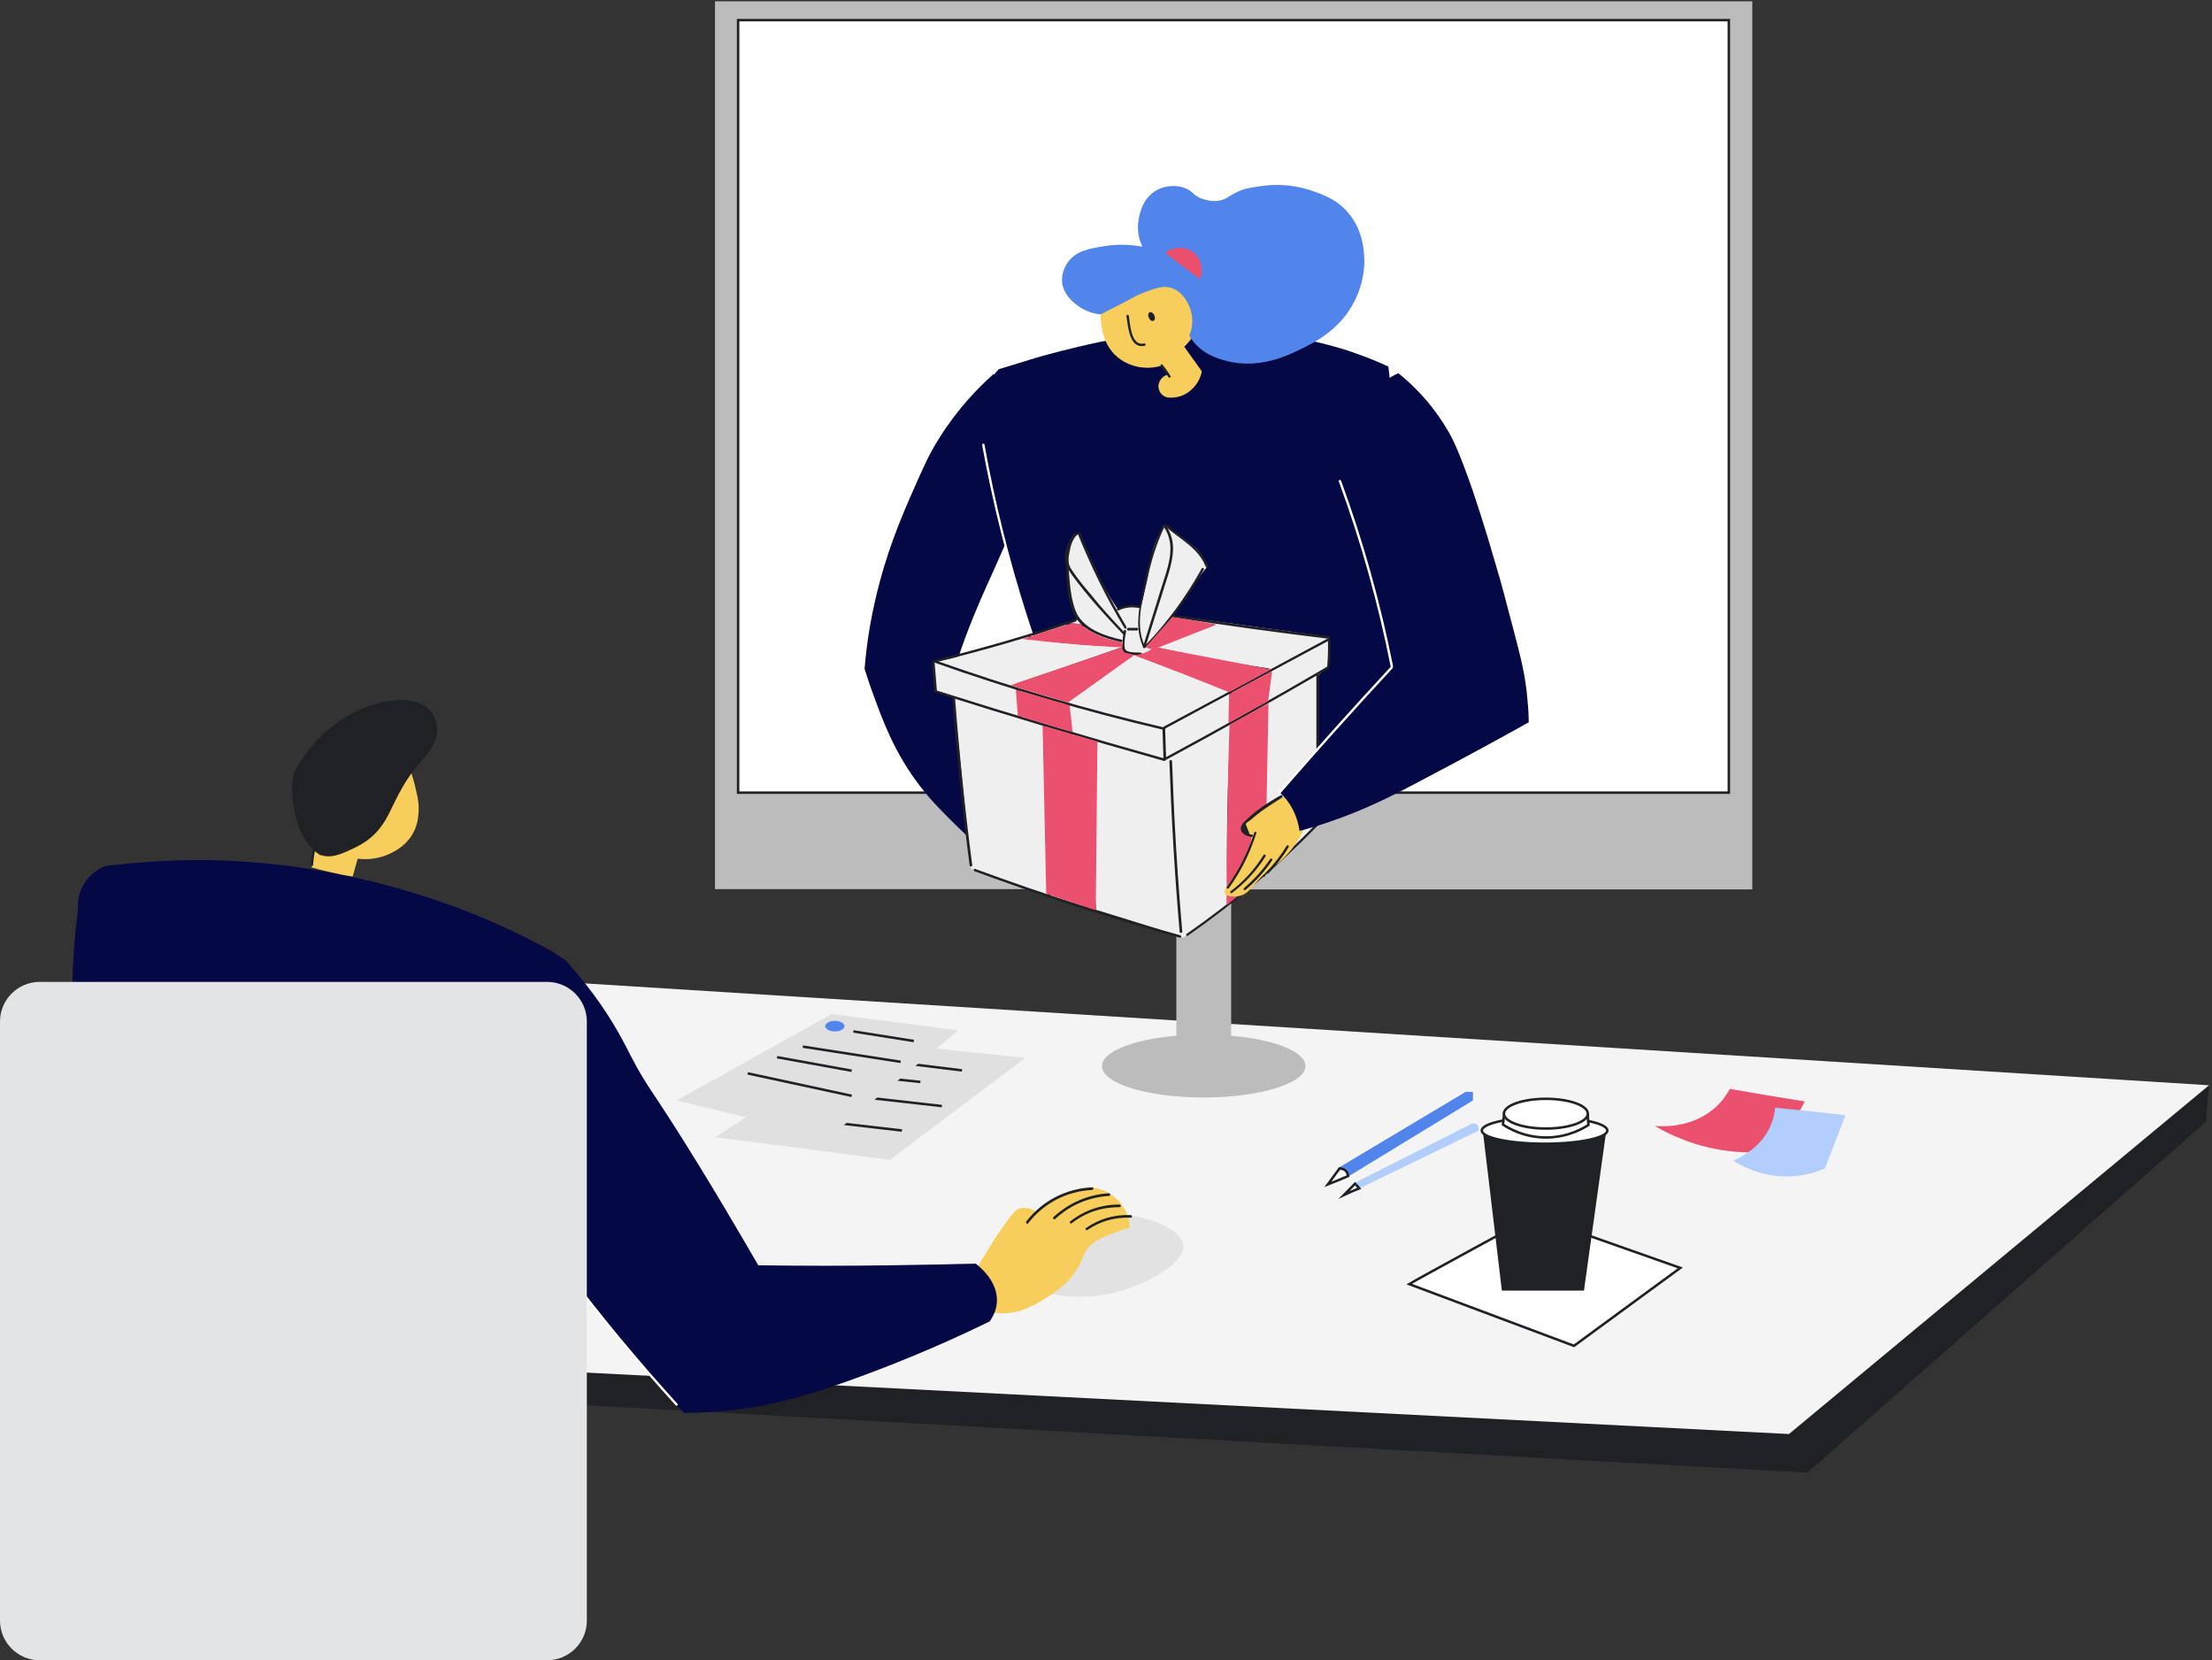<?xml version="1.0" encoding="utf-8"?>
<!-- Generator: Adobe Illustrator 23.0.3, SVG Export Plug-In . SVG Version: 6.00 Build 0)  -->
<svg version="1.1" xmlns="http://www.w3.org/2000/svg" xmlns:xlink="http://www.w3.org/1999/xlink" x="0px" y="0px"
	 viewBox="0 0 669.8 502.7" style="enable-background:new 0 0 669.8 502.7;" xml:space="preserve">
<rect x="0" y="0" width="669.8" height="502.7" fill="#333333" stroke="none"/>
<style type="text/css">
	.st0{fill:#202124;}
	.st1{fill:#F4F4F4;}
	.st2{fill:#FFFFFF;stroke:#202124;stroke-width:0.75;stroke-miterlimit:10;}
	.st3{fill:#202124;stroke:#202124;stroke-width:0.75;stroke-miterlimit:10;}
	.st4{fill:#5185EC;}
	.st5{fill:#B1CEFC;}
	.st6{fill:#EB506E;}
	.st7{fill:#E0E0E0;}
	.st8{fill:none;stroke:#202124;stroke-width:0.75;stroke-miterlimit:10;}
	.st9{fill:#E2E2E2;}
	.st10{fill:#040844;}
	.st11{fill:none;}
	.st12{fill:#F7CD5B;}
	.st13{fill:#FFFFFF;}
	.st14{fill:#E3E4E5;}
	.st15{fill:#BCBCBC;}
	.st16{fill:#EFEFEF;}
</style>
<g id="background">
	<g id="table">
		<path class="st0" d="M167.4,308.6c167.2,6.7,334.3,13.3,501.5,20c-0.3,3.7-0.7,7.4-1,11.1c-40.2,35.4-80.4,70.8-120.6,106.2
			c-170.2-9.4-340.5-18.8-510.7-28.2c-0.6-3.2-1.3-6.3-1.9-9.5C78.9,375.1,123.1,341.8,167.4,308.6z"/>
		<polygon class="st1" points="161.8,296.8 668.9,328.6 541.7,434.2 34.6,408.3 		"/>
	</g>
	<g id="coffee">
		<path class="st2" d="M426.7,388.8c1.9-1.2,37.6-20.6,37.6-20.6l44.5,15.7l-32.2,23.6L426.7,388.8z"/>
		<polygon class="st3" points="479.3,390.4 455.1,390.4 449.3,341.7 486.1,341.7 		"/>
		<ellipse class="st2" cx="467.7" cy="342.3" rx="19" ry="4"/>
		<path class="st2" d="M481,340.6c-1.5,1-5.9,3.6-12.2,3.8c-7.3,0.2-12.3-3-13.7-3.9c0.1-1.2,0.3-2.4,0.4-3.6
			c2.5-0.9,6.9-2.1,12.6-2c5.8,0.1,10.3,1.6,12.7,2.7C480.8,338.6,480.9,339.6,481,340.6z"/>
		<ellipse class="st2" cx="468.1" cy="337.2" rx="12.7" ry="4.5"/>
	</g>
	<g id="pen_and_pencil">
		<polygon class="st4" points="405.3,353.6 443.8,330.6 446,330.6 446,333.2 408.3,356.2 		"/>
		<path class="st2" d="M405.6,353.8c-1.2,1.6-2.3,3.2-3.5,4.8c2-0.8,4.1-1.6,6.1-2.5c0-0.2-0.1-0.9-0.6-1.5
			C406.9,353.8,405.7,353.8,405.6,353.8z"/>
		<path class="st5" d="M410.1,358.2c11.9-6,23.7-12,35.6-18c0.6-0.2,1.2,0,1.6,0.4c0.4,0.5,0.6,1.2,0.3,1.8
			c-12,5.8-23.9,11.6-35.9,17.4C411.2,359.3,410.6,358.7,410.1,358.2z"/>
		<path class="st2" d="M410.3,358.4c-1.1,1.1-2.2,2.3-3.3,3.4c1.5-0.7,3.1-1.4,4.6-2C411.3,359.4,410.8,358.9,410.3,358.4z"/>
	</g>
	<g id="stickers">
		<path class="st6" d="M523.8,329.7c-1,1.8-2.4,3.9-4.6,5.8c-7,6.1-15.8,5.6-18.1,5.4c2.3,1.4,4.8,2.7,7.7,3.8
			c11.6,4.8,22.5,4.6,29.6,3.8c2.7-5,5.4-10,8.1-15C538.9,332.3,531.3,331,523.8,329.7z"/>
		<path class="st5" d="M537.5,335.4c-0.1,1.4-0.4,2.9-1,4.5c-2.6,7.3-9.5,10.6-11.7,11.5c2.2,1.4,7,4.1,13.6,4.7
			c6.7,0.6,11.8-1.3,14.2-2.3c2.1-5.4,4.1-10.8,6.2-16.1C551.8,336.8,544.6,336.1,537.5,335.4z"/>
	</g>
	<g id="papers">
		<path class="st7" d="M216.5,344.4c-0.2-0.2,52.9,6.8,52.9,6.8l41.1-30.9l-49.1-5.1L216.5,344.4z"/>
		<line class="st8" x1="266.1" y1="321" x2="291.3" y2="324.1"/>
		<line class="st8" x1="245.3" y1="330.4" x2="285.2" y2="334.9"/>
		<line class="st8" x1="256.4" y1="325.2" x2="278.7" y2="327.6"/>
		<line class="st8" x1="238.4" y1="338.3" x2="273.1" y2="342.3"/>
		<polygon class="st7" points="204.9,333.2 251,344.4 290.2,312 251.9,307 		"/>
		<ellipse class="st4" cx="252.8" cy="310.7" rx="2.9" ry="1.6"/>
		<line class="st8" x1="258.4" y1="312.3" x2="276.7" y2="315.2"/>
		<line class="st8" x1="243.1" y1="316.9" x2="272.7" y2="321.5"/>
		<line class="st8" x1="235.3" y1="320.1" x2="257.9" y2="324.2"/>
		<line class="st8" x1="226.4" y1="325" x2="257.9" y2="331.8"/>
	</g>
	<g id="mouse">
		<path class="st9" d="M309.2,386c-1.4-4.9,5.6-11.5,11.2-14.6c14.9-8.2,36.9-1.5,37.9,5.5c0.8,5.5-11.3,12.1-20.4,14.4
			C326.3,394.2,311,392.2,309.2,386z"/>
	</g>
</g>
<g id="guy">
	<g id="torso_1_">
		<path class="st10" d="M31.9,262.2c-1,0.4-4.3,1.9-6.5,5.5c-2,3.4-1.9,6.6-1.8,7.8c-0.8,6.1-1.5,13.9-1.7,22.9
			c-0.1,3.2-0.3,15,1.5,30.6c0.4,3.4,2,16.8,6.5,34.4c1.3,5,4.1,15.5,9.6,30.6c5.5,14.9,14.3,36.1,28.3,61.5c6.6,3.2,14.3,6,23,8
			c38.6,8.9,71.9-5.4,86.2-12.8c-0.2-4-0.4-9.5-0.6-16.1c-0.4-9.6-1.1-26.4-2.1-45.9c-0.7-13-1.8-35.4-3.8-64.4
			c-1-14.7-2-27-2.7-35.9c-3.3-1.8-8-4.3-13.7-7c-8.4-3.9-25.6-11.3-48.9-16.2c-19-4-34.3-4.6-41.8-4.8
			C51,260.3,40.3,261.2,31.9,262.2z"/>
		<g>
			<path class="st11" d="M31.9,262.2c46.5-5.9,94.9,3.5,135.9,26.3"/>
		</g>
		<g>
			<path class="st11" d="M24.4,270.1c-4.9,29.5-2.6,59.9,4.3,89s18.6,56.9,32.5,83.4"/>
		</g>
		<g>
			<path class="st11" d="M168.6,297.6c3.7,49.5,6.4,99,8.3,148.6"/>
		</g>
	</g>
	<g id="hand_right_1_">
		<path class="st12" d="M295.9,383.8c1.9-3.2,3.4-5.6,4.3-7.1c0,0,1.9-3.2,5.2-7.6c1.4-1.8,2.1-2.8,3.4-3.2c2.1-0.6,4.1,0.4,5,1
			c1.5-1.3,3.9-3.1,7.1-4.6c3.8-1.8,7.1-3.3,11.1-2.5c5.5,1.1,8.3,5.7,8.4,6.1c1.4,2.3,1.6,4.6,1.7,5.8c-1.1,0.3-2.6,0.8-4.5,1.5
			c-3.2,1.2-5.4,2.1-7.1,3.6c-2.4,2.1-2.3,3.8-4.1,7c-2.7,4.7-6.5,7.2-9.4,9c-2.9,1.9-8.1,5.3-14.7,4.8c-2.3-0.1-5.1-0.3-6.9-2.4
			C293.3,392.7,293.5,388.1,295.9,383.8z"/>
		<path class="st10" d="M167.8,288.5c-2.2,0.7-5.3,2-8.6,4.2c-9.2,6.1-12.8,14.9-14.6,19.3c-5.2,12.6-3.8,24.3-2.8,29.7
			c1.5,2.4,3.5,5.7,6.1,9.6c5,7.8,14.1,21.4,26.5,37.6c8.9,11.6,19.8,24.8,32.7,38.9c3.9,0,9.5-0.2,16.1-1c10-1.3,19-3.5,32.9-8.4
			c11.2-4,26.2-9.8,43.6-18.3c0.8-1.2,1.8-2.9,2.1-5.2c0.9-7.1-6.1-12.1-6.4-12.3c-8.3,0.2-16.7,0.4-25.1,0.5
			c-13.8,0.2-27.4,0.2-40.7,0c-7.3-12.6-13.4-22.8-17.7-29.8c-15.1-24.6-15.4-23-20.9-33.6c-1.9-3.7-5.2-10.4-11.2-18.5
			c-3.4-4.6-6.5-8.2-8.7-10.6C170,290,168.9,289.3,167.8,288.5z"/>
		<g>
			<path class="st11" d="M169.9,289.4c6,6.2,10.6,13.6,15.2,20.9c15,24.2,30,48.3,45.1,72.5"/>
		</g>
		<g>
			<path class="st11" d="M230.9,382.8c20.9,0,41.9-0.1,62.8-0.1"/>
		</g>
		<g>
			<path class="st11" d="M295.9,383.8c3.9,3.2,6.2,8.3,5.8,13.3"/>
		</g>
		<g>
			<g>
				<path class="st13" d="M141.4,341.9c18.5,29.7,39.6,57.7,63.2,83.6c0.3,0.4,0.9-0.2,0.5-0.5c-23.5-25.8-44.6-53.8-63.1-83.5
					C141.8,341.1,141.1,341.5,141.4,341.9L141.4,341.9z"/>
			</g>
		</g>
		<g>
			<path class="st11" d="M208.2,427.9c5.6,0.4,11.3-0.5,16.8-1.6c25.9-5.2,51.1-14.1,74.6-26.3"/>
		</g>
		<g>
			<path class="st11" d="M296.1,384c2.7-5.2,5.8-10.3,9.3-15c0.9-1.3,2-2.6,3.4-3.2c1.7-0.7,3.7-0.3,5,1"/>
		</g>
		<g>
			<path class="st11" d="M302.3,397.6c11-0.6,21.5-7.7,26.3-17.7c0.5-1.1,1-2.4,1.9-3.2c0.8-0.8,1.8-1.3,2.8-1.7
				c2.9-1.3,5.8-2.4,8.8-3.4"/>
		</g>
		<g>
			<g>
				<path class="st0" d="M311.3,370.4c4.8-6.1,11.6-9.7,19.4-10.1c0.5,0,0.5-0.8,0-0.8c-7.9,0.4-15,4-19.9,10.3
					C310.5,370.3,311,370.8,311.3,370.4L311.3,370.4z"/>
			</g>
		</g>
		<g>
			<g>
				<path class="st0" d="M319.5,369.1c4.5-4.2,10.1-6.6,16.3-7c0.5,0,0.5-0.8,0-0.8c-6.4,0.4-12.1,2.9-16.8,7.2
					C318.6,368.9,319.2,369.4,319.5,369.1L319.5,369.1z"/>
			</g>
		</g>
		<g>
			<g>
				<path class="st0" d="M324.5,370.4c4.2-3.3,9.1-4.9,14.5-4.9c0.5,0,0.5-0.7,0-0.8c-5.5,0-10.5,1.7-14.8,5
					C323.7,370,324.1,370.7,324.5,370.4L324.5,370.4z"/>
			</g>
		</g>
		<g>
			<g>
				<path class="st0" d="M329.3,372.4c3.9-2.7,8.4-3.9,13.1-3.7c0.5,0,0.5-0.7,0-0.8c-4.9-0.2-9.5,1.1-13.5,3.9
					C328.5,372,328.8,372.7,329.3,372.4L329.3,372.4z"/>
			</g>
		</g>
	</g>
	<g id="head_1_">
		<path class="st0" d="M93.2,255c-0.9-1.4-1.7-3-2.5-6.4c-0.8-3-1.6-7.5-1.6-13.2c0.5-1.2,1.2-2.9,2.3-4.8c0.7-1.2,3.2-5.2,8.4-9.5
			c3.1-2.6,9.1-7.4,17.9-8.6c3.2-0.4,6.9-0.8,10.2,1.4c0.7,0.5,3.7,2.7,4.1,6.4c0.2,2.2-0.6,3.9-1.4,5.6c-1.9,3.8-3.8,4.5-6.6,7.9
			c-1.8,2.3-1.4,2.5-5.1,9.1c-2.9,5.2-4.4,7.9-5.7,9.5c-1.5,1.8-7.9,9.6-13.8,8C96.3,259.8,94.4,256.8,93.2,255z"/>
		<path class="st12" d="M124.4,233.5c-0.8,1-1.9,2.6-3.1,4.5c-2.2,3.7-2,4.8-3.7,8c-1.1,2.1-3.2,6-7.5,8.9c-1.2,0.8-2.8,1.5-6,2.8
			c-2.6,1.1-3.6,1.4-4.8,1.3c-1.9-0.1-3.3-1.1-4.1-1.7c-0.3,1.8-0.6,3.5-0.9,5.3c1.7,0.5,3.5,1,5.4,1.4c2.5,0.6,4.9,1.1,7.1,1.4
			c0.5-1.8,1-3.6,1.5-5.4c0.9,0.1,2.1,0.2,3.6,0.1c3.5-0.3,6-1.5,6.7-1.9c1.4-0.7,3.8-2,5.7-4.7c2-2.8,2.3-5.6,2.4-7
			c0.3-2.9-0.2-5.2-1.1-8.8C125.2,236,124.7,234.6,124.4,233.5z"/>
		<g>
			<path class="st11" d="M124,233.9c1.8,3.7,2.9,7.8,2.7,11.9s-1.9,8.2-5.2,10.8c-2.1,1.7-4.7,2.6-7.4,3.2c-2,0.5-4.2,0.8-6.2,0.2"
				/>
		</g>
		<g>
			<g>
				<path class="st0" d="M94.7,257.3c-0.3,1.5-0.5,3.1-0.7,4.6c0,0.5,0.7,0.5,0.8,0c0.1-1.5,0.3-3,0.6-4.4
					C95.5,257.1,94.8,256.9,94.7,257.3L94.7,257.3z"/>
			</g>
		</g>
		<g>
			<g>
				<path class="st0" d="M89,234c-1.6,7.7,0.6,20.6,8,24.9c0.4,0.2,0.8-0.4,0.4-0.6c-6.9-4-9.1-16.9-7.6-24.1
					C89.8,233.8,89.1,233.6,89,234L89,234z"/>
			</g>
		</g>
		<g>
			<g>
				<path class="st0" d="M89.6,234.5c3.7-7.1,9-13,15.9-17c3.4-2,7.2-3.6,11.1-4.4c6.7-1.4,17.6,1.2,14.4,10.8
					c-1.3,4.1-4.9,6.8-7.5,10c-2.3,2.9-3.7,6.1-5.2,9.4c-1.9,4.2-3.9,8.2-7.9,10.9c-3.3,2.2-9.4,5.7-13.3,3.9
					c-0.4-0.2-0.8,0.4-0.4,0.6c3.5,1.6,7.2-0.4,10.5-1.9c4.9-2.3,8.1-5.5,10.5-10.3c2.9-5.9,5.1-10.7,9.6-15.7
					c2.8-3.1,5.8-7,4.9-11.5c-2-9.9-15-7.8-21.6-5.1c-9.4,3.7-17,10.9-21.6,19.9C88.7,234.5,89.4,234.9,89.6,234.5L89.6,234.5z"/>
			</g>
		</g>
	</g>
	<g id="chair">
		<path class="st14" d="M165.7,502.7H12c-6.6,0-12-5.4-12-12l0-181.4c0-6.6,5.4-12,12-12h153.7c6.6,0,12,5.4,12,12v181.4
			C177.7,497.3,172.3,502.7,165.7,502.7z"/>
	</g>
</g>
<g id="girl_and_scren">
	<g id="screen">
		<path class="st15" d="M530.6,269.2V0.4H216.5v268.8h139.7v44.4c-13,1.1-22.5,4.8-22.5,9.2c0,5.3,13.8,9.5,30.8,9.5
			c17,0,30.8-4.3,30.8-9.5c0-4.4-9.5-8.1-22.5-9.2v-44.3H530.6z"/>
		<rect x="223.5" y="6.1" class="st2" width="300" height="233.9"/>
	</g>
	<g id="hand_right">
		<path class="st12" d="M302.1,246.1c-0.2,0-3.8,0.1-5.5,3c-1.3,2.2-1.1,5.1,0.5,7.4c0.8,1.2,2,2.7,3.7,4.3c3.1,2.9,6.1,4.4,7.5,5.1
			c3.4,1.5,5.7,2.6,8.6,2.1c3.8-0.6,6.2-3.2,7.2-4.5c-0.2-0.6-0.5-1.4-1.1-2.2c-1.2-1.5-2.9-2-3.4-2.1c-1.8-0.6-4.5-2.1-8.6-6.1
			c0.6-0.5,1.2-1.2,1.1-2c-0.1-1-1.4-1.4-4-2.5C303.2,246.4,303.3,246.1,302.1,246.1z"/>
		<path class="st10" d="M300.8,113.3c-4.5,4-10.7,10.3-16.3,19.2c-3.2,5-4.8,8.8-8,16c-3.7,8.4-8.2,18.9-11.5,33.3
			c-1.2,5.2-2.5,12.2-3.2,20.7c0.6,1.9,1.4,4.5,2.6,7.7c2.8,7.7,6.4,17.7,14.1,27.7c3.7,4.9,7.5,8.5,11.4,12.4
			c3.4,3.3,6.4,5.9,8.6,7.8c1.3-4,2.6-7.9,3.9-11.9c-1.3-3.6-2.6-7.4-3.9-11.3c-4-12.8-6.6-24.8-8.3-35.9c0.5-1.5,1.3-3.8,2.3-6.5
			c3.2-8.5,5.9-14.3,8.3-19.6c2.3-5.2,5.6-12.6,9.6-22c6.5-8.7,7.6-19.8,2.8-27.9C309.4,116.7,303.2,114.1,300.8,113.3z"/>
		<g>
			<path class="st11" d="M298.8,114.2c-8.5,7.5-14.4,17.5-19.3,27.8c-8.9,18.4-15.3,38.1-18.1,58.4"/>
		</g>
		<g>
			<path class="st11" d="M261.8,202.6c5.2,17.1,13,34,26.2,46.1c3.6,3.3,7.5,6.1,10.9,9.5c0.2,0.2,0.4,0.5,0.3,0.8s-0.6-0.2-0.3-0.2
				"/>
		</g>
		<g>
			<path class="st11" d="M308.1,155.8c-6,14.2-11.9,28.4-17.9,42.7"/>
		</g>
		<g>
			<path class="st11" d="M290.6,199.4c1.9,15.9,5.8,31.6,11.5,46.7"/>
		</g>
		<g>
			<g>
				<path class="st0" d="M302.2,246.6c1.6,0.7,3.3,1.5,4.9,2.2c0.6,0.3,5.8,2.2,4.5,3.4c-0.4,0.3,0.2,0.9,0.5,0.5
					c1-1,0.3-2.1-0.7-2.7c-2.7-1.7-6-2.7-8.9-4C302.1,245.8,301.7,246.4,302.2,246.6L302.2,246.6z"/>
			</g>
		</g>
		<g>
			<g>
				<path class="st0" d="M298.2,258.5c4.7,5.8,11.2,9.3,18.7,9.8c0.5,0,0.5-0.7,0-0.8c-7.2-0.6-13.6-4-18.1-9.6
					C298.4,257.6,297.9,258.1,298.2,258.5L298.2,258.5z"/>
			</g>
		</g>
		<g>
			<g>
				<path class="st0" d="M310.1,252.9c2,1.6,4.1,3.1,6.2,4.6c2,1.3,7.1,3.3,7.4,5.9c0.1,0.5,0.8,0.5,0.8,0c-0.2-2-1.8-3-3.5-3.9
					c-3.6-2.1-7.1-4.5-10.4-7.1C310.2,252.1,309.7,252.6,310.1,252.9L310.1,252.9z"/>
			</g>
		</g>
		<g>
			<g>
				<path class="st0" d="M306.8,262c4.1,1,7.8,2.7,11.4,4.9c0.4,0.3,0.8-0.4,0.4-0.6c-3.6-2.3-7.4-3.9-11.5-5
					C306.5,261.1,306.3,261.9,306.8,262L306.8,262z"/>
			</g>
		</g>
		<g>
			<g>
				<path class="st0" d="M310.6,260.1c3.3,0.6,6.2,2.3,8.3,5c0.3,0.4,0.9,0,0.6-0.4c-2.2-2.8-5.2-4.7-8.7-5.3
					C310.3,259.3,310.1,260,310.6,260.1L310.6,260.1z"/>
			</g>
		</g>
		<g>
			<g>
				<path class="st0" d="M313.4,258.5c3.2,1.2,5.8,3.3,7.8,6c0.3,0.4,0.9,0,0.6-0.4c-2.1-2.9-4.9-5.1-8.2-6.4
					C313.2,257.6,313,258.3,313.4,258.5L313.4,258.5z"/>
			</g>
		</g>
	</g>
	<g id="torso">
		<path class="st10" d="M302.4,111.8c-1.3,1.4-2.9,3.4-4.1,6.1c-3.3,7.4-1.3,14.5-0.6,16.8c0.7,4,1.7,9,3,14.9
			c2.9,13.4,6,24.1,8,30.8c5.8,19.1,11.7,33.5,16.5,44.9c2.2,5.4,4.2,9.8,5.6,12.9c31.8-0.3,63.7-0.5,95.5-0.8
			c0.1-2.6,0.2-6.6,0.2-11.4c0,0,0.2-11.7,0.2-21.6c-0.1-27.8-3.1-62-3.4-65.7c-0.6-6.9-1.5-16.4-2.9-27.7
			c-2.5-1.2-6.1-2.7-10.4-4.2c-3-1.1-16.8-5.7-36.3-6.7c-15.2-0.8-26.8,1-33,2c-10.3,1.7-19.5,4.2-24.8,5.6
			C310.4,109.3,305.8,110.8,302.4,111.8z"/>
		<g>
			<path class="st11" d="M302,112.3c19.1-6.7,39-11.3,59.3-12.1c20.2-0.8,40.8,2.4,59.2,10.9"/>
		</g>
		<g>
			<g>
				<path class="st13" d="M297.4,134.8c6.4,35.1,17.3,69.2,32.4,101.5c0.2,0.4,0.9,0.1,0.6-0.4c-15.1-32.2-26-66.3-32.3-101.3
					C298.1,134.1,297.3,134.3,297.4,134.8L297.4,134.8z"/>
			</g>
		</g>
		<g>
			<g>
				<path class="st0" d="M422.8,137.4c3,30.2,4.1,60.4,3.4,90.7c0,0.5,0.7,0.5,0.8,0c0.7-30.3-0.4-60.6-3.4-90.7
					C423.5,136.9,422.7,136.9,422.8,137.4L422.8,137.4z"/>
			</g>
		</g>
	</g>
	<g id="present">
		<path class="st16" d="M326.3,187.6c-5.2,2-10.7,3.9-16.4,5.7c-9.6,3-18.7,5.4-27.2,7.2c0.2,2.9,0.5,5.8,0.7,8.7
			c1.8,0.6,3.6,1.1,5.4,1.7c1.7,17.4,3.5,34.7,5.2,52.1c8.9,3.3,16.3,5.7,21.2,7.3c12,3.9,20.1,6,38,11.9c2.2,0.7,4,1.3,5.1,1.7
			c2-1.4,4.8-3.4,8.2-6c12.6-9.5,21.1-17.4,23.3-19.5c2.4-2.2,5.5-5.3,9.2-9.1c0-4.5,0.1-9,0.1-13.5c0.1-10.5,0.1-21,0-31.3
			c1.1-1,2.1-2,3.2-3.1c0-2.9,0-5.7,0.1-8.6c-15.7-2.1-31.5-4.3-47.2-6.4c1.9-3,3.9-6.1,6.2-9.3c1.4-2,2.8-3.9,4.3-5.7
			c-0.5-1.1-1.3-2.7-2.6-4.3c-0.4-0.5-1.5-1.7-5.4-4.6c-1.2-0.9-2.8-2.1-4.9-3.4c-0.6,0.7-1.4,1.9-2.1,3.4c-1.6,3.1-2,5.8-2.2,7.2
			c-0.6,3.3-1.5,7.8-3,14c-0.8-0.2-2-0.4-3.5-0.2c-1.6,0.2-2.8,0.7-3.5,1c-2.4-3.5-4.1-6.6-5.2-8.8c-1.2-2.4-2.1-4.4-3.3-7
			c-1.3-3-2.4-5.5-3.1-7.3c-1,0.7-2.5,1.9-3.3,4c-0.5,1.2-0.6,2.4-0.5,4.8c0.2,4.6,0.9,8.1,0.9,8.5C324.2,181,325,184.1,326.3,187.6
			z"/>
		<g>
			<g>
				<path class="st0" d="M288.4,211.5c1.3,16.9,3,33.7,5.2,50.5c0.1,0.5,0.8,0.5,0.8,0c-2.2-16.8-3.9-33.6-5.2-50.5
					C289.1,211,288.3,211,288.4,211.5L288.4,211.5z"/>
			</g>
		</g>
		<g>
			<g>
				<path class="st0" d="M295.1,263.8c20.4,7.5,41.1,14.3,62.1,20.1c0.5,0.1,0.7-0.6,0.2-0.7c-21-5.9-41.7-12.6-62.1-20.1
					C294.9,262.9,294.7,263.6,295.1,263.8L295.1,263.8z"/>
			</g>
		</g>
		<g>
			<g>
				<path class="st0" d="M354.1,230.5c0.6,17.2,1.6,34.4,3.1,51.6c0,0.5,0.8,0.5,0.8,0c-1.5-17.2-2.5-34.3-3.1-51.6
					C354.9,230,354.1,230,354.1,230.5L354.1,230.5z"/>
			</g>
		</g>
		<g>
			<g>
				<path class="st0" d="M359.7,283.3c14.2-9.9,27.4-21.1,39.5-33.5c0.3-0.3-0.2-0.9-0.5-0.5c-12,12.4-25.2,23.6-39.3,33.4
					C358.9,282.9,359.3,283.6,359.7,283.3L359.7,283.3z"/>
			</g>
		</g>
		<g>
			<g>
				<path class="st0" d="M399.4,246c0-13.8,0-27.6,0-41.4c0-0.5-0.8-0.5-0.8,0c0,13.8,0,27.6,0,41.4
					C398.7,246.5,399.4,246.5,399.4,246L399.4,246z"/>
			</g>
		</g>
		<g>
			<g>
				<path class="st0" d="M283.2,209.7c23,7.3,46.1,14.2,69.3,20.7c0.5,0.1,0.7-0.6,0.2-0.7c-23.2-6.5-46.3-13.4-69.3-20.7
					C282.9,208.8,282.7,209.5,283.2,209.7L283.2,209.7z"/>
			</g>
		</g>
		<g>
			<g>
				<path class="st0" d="M353.2,230c16.5-8.9,32.8-18.1,49-27.5c0.4-0.2,0-0.9-0.4-0.6c-16.2,9.5-32.5,18.6-49,27.5
					C352.4,229.5,352.8,230.2,353.2,230L353.2,230z"/>
			</g>
		</g>
		<g>
			<g>
				<path class="st0" d="M283.7,209.2c-0.2-2.9-0.5-5.8-0.7-8.6c0-0.5-0.8-0.5-0.8,0c0.2,2.9,0.5,5.8,0.7,8.6
					C283,209.7,283.7,209.7,283.7,209.2L283.7,209.2z"/>
			</g>
		</g>
		<g>
			<g>
				<path class="st0" d="M282.9,200.6c22.8,8.1,46,14.9,69.5,20.4c0.5,0.1,0.7-0.6,0.2-0.7c-23.5-5.5-46.7-12.3-69.5-20.4
					C282.7,199.7,282.5,200.5,282.9,200.6L282.9,200.6z"/>
			</g>
		</g>
		<g>
			<g>
				<path class="st0" d="M352,220.6c0.1,3,0.2,6.1,0.3,9.1c0,0.5,0.8,0.5,0.8,0c-0.1-3-0.2-6.1-0.3-9.1
					C352.7,220.1,351.9,220.1,352,220.6L352,220.6z"/>
			</g>
		</g>
		<g>
			<g>
				<path class="st0" d="M352.8,220.6c16.5-8.9,33-17.8,49.5-26.6c0.4-0.2,0-0.9-0.4-0.6c-16.5,8.9-33,17.8-49.5,26.6
					C352,220.2,352.4,220.8,352.8,220.6L352.8,220.6z"/>
			</g>
		</g>
		<g>
			<g>
				<path class="st0" d="M402.1,194c0.1,2.5,0,5.1-0.2,7.6c0,0.5,0.7,0.5,0.8,0c0.2-2.5,0.3-5.1,0.2-7.6
					C402.8,193.5,402.1,193.5,402.1,194L402.1,194z"/>
			</g>
		</g>
		<g>
			<g>
				<path class="st0" d="M283.4,200.5c14.3-3.5,28.4-7.6,42.3-12.3c0.5-0.2,0.3-0.9-0.2-0.7c-13.9,4.7-28,8.8-42.3,12.3
					C282.8,199.9,283,200.7,283.4,200.5L283.4,200.5z"/>
			</g>
		</g>
		<g>
			<g>
				<path class="st0" d="M355,186.9c15.7,2.4,31.5,4.6,47.3,6.5c0.5,0.1,0.5-0.7,0-0.8c-15.7-1.9-31.5-4-47.1-6.4
					C354.7,186.1,354.5,186.9,355,186.9L355,186.9z"/>
			</g>
		</g>
		<g>
			<g>
				<path class="st0" d="M340.3,191c-0.2,1.3-0.4,2.6-0.4,3.9c0,0.7-0.2,1.8,0.2,2.4c0.3,0.5,0.8,0.7,1.3,0.8c1.3,0.2,2.7,0.2,4,0.3
					c0.5,0,0.5-0.7,0-0.8c-1.3-0.1-4.5,0.2-4.8-1.3c-0.3-1.6,0.1-3.6,0.4-5.1C341.1,190.7,340.3,190.5,340.3,191L340.3,191z"/>
			</g>
		</g>
		<g>
			<g>
				<path class="st0" d="M341.6,190.9c0.9,0,1.8,0,2.7,0c0.5,0,0.5-0.8,0-0.8c-0.9,0-1.8,0-2.7,0
					C341.1,190.2,341.1,190.9,341.6,190.9L341.6,190.9z"/>
			</g>
		</g>
		<g>
			<g>
				<path class="st0" d="M346.5,195.3c-2.7-6.2-0.7-13.2,0.8-19.5c1.2-5.6,2.8-11.1,5.3-16.3c0.2-0.4-0.4-0.8-0.6-0.4
					c-3,6.3-4.6,13-6,19.8c-1.2,5.7-2.3,11.2,0,16.7C346,196.2,346.7,195.8,346.5,195.3L346.5,195.3z"/>
			</g>
		</g>
		<g>
			<g>
				<path class="st0" d="M352.3,159.4c4.3,6,1,13.1-0.9,19.4c-1.8,5.7-3.5,11.3-5.3,17c-0.1,0.5,0.6,0.7,0.7,0.2
					c2.3-7.4,4.7-14.8,7-22.2c1.5-5.1,2.5-10.1-0.8-14.7C352.7,158.6,352.1,159,352.3,159.4L352.3,159.4z"/>
			</g>
		</g>
		<g>
			<g>
				<path class="st0" d="M347.2,195.9c6.8-7,12.6-14.9,17.3-23.4c0.2-0.4-0.4-0.8-0.6-0.4c-4.7,8.5-10.4,16.3-17.1,23.3
					C346.3,195.8,346.8,196.3,347.2,195.9L347.2,195.9z"/>
			</g>
		</g>
		<g>
			<g>
				<path class="st0" d="M352.9,159.4c4.3,3.8,10,6.5,12.2,12.2c0.2,0.4,0.9,0.3,0.7-0.2c-2.3-5.8-8-8.6-12.4-12.5
					C353.1,158.6,352.6,159.1,352.9,159.4L352.9,159.4z"/>
			</g>
		</g>
		<g>
			<g>
				<path class="st0" d="M341.1,189.8c-5.4-9.1-10.1-18.6-14.1-28.5c-0.2-0.4-0.9-0.2-0.7,0.2c4,9.9,8.7,19.5,14.2,28.7
					C340.7,190.6,341.3,190.2,341.1,189.8L341.1,189.8z"/>
			</g>
		</g>
		<g>
			<g>
				<path class="st0" d="M325.2,161.4c-3,4.7-4,8-0.6,12.7c4.6,6.3,10,12.2,15.4,17.9c0.3,0.3,0.9-0.2,0.5-0.5
					c-3.5-3.7-7-7.5-10.2-11.5c-1.7-2-3.4-4-4.9-6.2c-1.8-2.5-2.2-3.2-1.6-6.4c0.5-2.7,0.8-3.4,2.2-5.6
					C326.1,161.3,325.4,161,325.2,161.4L325.2,161.4z"/>
			</g>
		</g>
		<g>
			<g>
				<path class="st0" d="M322.6,168.8c0.4,5.5,0.2,13.9,3.4,18.6c2.7,4,8.9,6,13.4,7c0.5,0.1,0.7-0.6,0.2-0.7c-5.2-1.2-12-3.4-14-9
					c-1.8-4.9-1.8-10.7-2.2-15.9C323.4,168.3,322.6,168.3,322.6,168.8L322.6,168.8z"/>
			</g>
		</g>
		<g>
			<g>
				<path class="st0" d="M338.8,184.8c1.9-0.9,3.9-1.1,6-0.7c0.5,0.1,0.7-0.6,0.2-0.7c-2.3-0.5-4.5-0.2-6.5,0.8
					C337.9,184.4,338.3,185,338.8,184.8L338.8,184.8z"/>
			</g>
		</g>
		<g>
			<g>
				<path class="st0" d="M308.3,207.5c10.6-3.5,21.3-7.1,31.8-10.9c0.5-0.2,0.3-0.9-0.2-0.7c-10.6,3.7-21.2,7.4-31.8,10.9
					C307.7,207,307.9,207.7,308.3,207.5L308.3,207.5z"/>
			</g>
		</g>
		<g>
			<g>
				<path class="st0" d="M323,211.3c6.6-4.2,13.2-8.3,19.8-12.5c0.4-0.3,0-0.9-0.4-0.6c-6.6,4.2-13.2,8.3-19.8,12.5
					C322.2,210.9,322.6,211.6,323,211.3L323,211.3z"/>
			</g>
		</g>
		<g>
			<g>
				<path class="st0" d="M344,198.4c9.5,3.2,18.9,6.8,28.1,10.8c0.4,0.2,0.8-0.5,0.4-0.6c-9.3-4-18.7-7.7-28.2-10.9
					C343.7,197.6,343.5,198.3,344,198.4L344,198.4z"/>
			</g>
		</g>
		<g>
			<g>
				<path class="st0" d="M348.5,196.4c11.8,2.6,23.6,4.9,35.5,6.7c0.5,0.1,0.7-0.6,0.2-0.7c-11.9-1.8-23.7-4.1-35.5-6.7
					C348.2,195.6,348,196.3,348.5,196.4L348.5,196.4z"/>
			</g>
		</g>
		<g>
			<g>
				<path class="st0" d="M348.7,196.2c6.2-2.2,12.3-4.5,18.5-6.7c0.5-0.2,0.3-0.9-0.2-0.7c-6.2,2.2-12.3,4.5-18.5,6.7
					C348.1,195.6,348.2,196.3,348.7,196.2L348.7,196.2z"/>
			</g>
		</g>
		<g>
			<g>
				<path class="st0" d="M311.5,193.4c9.3,1.3,18.7,2.1,28.1,2.4c0.5,0,0.5-0.7,0-0.8c-9.3-0.3-18.6-1.1-27.9-2.4
					C311.3,192.6,311.1,193.4,311.5,193.4L311.5,193.4z"/>
			</g>
		</g>
		<g>
			<g>
				<path class="st0" d="M322.9,189.3c1.7,0.1,3.4,0.3,5.1,0.6c0.5,0.1,0.7-0.6,0.2-0.7c-1.8-0.3-3.5-0.5-5.3-0.6
					C322.4,188.5,322.4,189.2,322.9,189.3L322.9,189.3z"/>
			</g>
		</g>
		<g>
			<g>
				<path class="st0" d="M307.8,208.8c0.1,2.7,0.4,5.3,0.9,7.9c0.1,0.5,0.8,0.3,0.7-0.2c-0.5-2.5-0.8-5.1-0.9-7.7
					C308.6,208.3,307.8,208.3,307.8,208.8L307.8,208.8z"/>
			</g>
		</g>
		<g>
			<g>
				<path class="st0" d="M322.8,213.4c0.2,3,0.5,6.1,1,9.1c0.1,0.5,0.8,0.3,0.7-0.2c-0.5-2.9-0.8-5.9-1-8.9
					C323.5,212.9,322.8,212.9,322.8,213.4L322.8,213.4z"/>
			</g>
		</g>
		<g>
			<g>
				<path class="st0" d="M372.3,210c0,2.6-0.1,5.2-0.1,7.8c0,0.5,0.7,0.5,0.8,0c0-2.6,0.1-5.2,0.1-7.8
					C373,209.5,372.3,209.5,372.3,210L372.3,210z"/>
			</g>
		</g>
		<g>
			<g>
				<path class="st0" d="M384.1,204c-0.4,2.4-0.7,4.8-1.1,7.2c-0.1,0.5,0.6,0.7,0.7,0.2c0.4-2.4,0.8-4.8,1.1-7.2
					C384.9,203.7,384.2,203.5,384.1,204L384.1,204z"/>
			</g>
		</g>
		<g>
			<g>
				<path class="st0" d="M316,219.6c1.9,17.2,0,34.5,1.3,51.7c0,0.5,0.8,0.5,0.8,0c-1.3-17.2,0.5-34.5-1.3-51.7
					C316.7,219.1,316,219.1,316,219.6L316,219.6z"/>
			</g>
		</g>
		<g>
			<g>
				<path class="st0" d="M331.4,224.3c-0.8,17.1-1.6,34.2-0.3,51.3c0,0.5,0.8,0.5,0.8,0c-1.2-17.1-0.5-34.2,0.3-51.3
					C332.2,223.8,331.4,223.8,331.4,224.3L331.4,224.3z"/>
			</g>
		</g>
		<g>
			<g>
				<path class="st0" d="M372.7,219.4c-1.1,17.9-1.4,35.9-1,53.8c0,0.5,0.8,0.5,0.8,0c-0.5-18-0.1-35.9,1-53.8
					C373.4,218.9,372.7,218.9,372.7,219.4L372.7,219.4z"/>
			</g>
		</g>
		<g>
			<g>
				<path class="st0" d="M381.6,214.6c-1.3,16.8-1.1,33.7,0.7,50.5c0,0.5,0.8,0.5,0.8,0c-1.7-16.8-1.9-33.7-0.7-50.5
					C382.4,214.1,381.6,214.1,381.6,214.6L381.6,214.6z"/>
			</g>
		</g>
		<path class="st6" d="M315.7,219.7c0.4,17,0.7,33.9,1.1,50.9c5,1.7,10,3.4,15,5c0.2-17,0.3-34.1,0.5-51.1
			C326.8,223,321.2,221.3,315.7,219.7z"/>
		<path class="st6" d="M307.6,208.9c0.2,2.6,0.4,5.2,0.6,7.8c5.5,1.7,11.1,3.4,16.6,5c-0.3-2.7-0.6-5.4-0.9-8.1
			C318.5,212,313.1,210.4,307.6,208.9z"/>
		<path class="st6" d="M306,207.5l33.7-11.5l0.6,1.5c1.1,0.3,2.2,0.5,3.2,0.8c-6.7,4.8-13.4,9.6-20.1,14.4c-3.2-0.9-6.4-1.8-9.6-2.8
			C311.1,209.1,308.5,208.3,306,207.5z"/>
		<path class="st6" d="M309.6,193.5c5.2,0.6,10.6,1.1,16.2,1.6c4.8,0.4,9.5,0.7,14.1,0.9c0-0.5,0-1-0.1-1.5
			c-1.1-0.2-2.7-0.6-4.5-1.1c-0.9-0.3-2-0.7-3.3-1.3c-1.3-0.6-3-1.6-5-3.2c-0.8-0.1-1.6-0.1-2.4-0.2
			C319.7,190.2,314.6,191.9,309.6,193.5z"/>
		<path class="st6" d="M343.4,198.4c0.8-0.1,1.9-0.3,3.1-0.7c1.4-0.5,2.4-1.3,3.1-1.8c11.8,2.3,23.6,4.5,35.3,6.8
			c-4.2,2.3-8.5,4.6-12.7,6.9C362.6,205.7,353,202,343.4,198.4z"/>
		<path class="st6" d="M355,186.8c-2.7,3.1-5.5,6.1-8.2,9.2c0.8,0.2,1.5,0.5,2.3,0.7c6.4-2.5,12.9-5.1,19.3-7.6
			C364,188.3,359.5,187.5,355,186.8z"/>
		<path class="st6" d="M372.2,210.2c-0.1,2.9-0.2,5.8-0.2,8.7c4-2.2,8-4.4,12-6.6c0.4-3,0.8-6.1,1.2-9.1
			C380.8,205.5,376.5,207.8,372.2,210.2z"/>
		<path class="st6" d="M372.6,210.1"/>
		<path class="st6" d="M372.3,219.4c-0.3,8.4-0.5,17-0.6,25.6c-0.2,9.8-0.3,19.5-0.3,29.1c3.9-3.2,7.8-6.4,11.7-9.7
			c0.3-17.1,0.7-34.2,1-51.4C380.1,215.1,376.2,217.3,372.3,219.4z"/>
	</g>
	<g id="hand_left">
		<path class="st12" d="M388.8,241.2c-0.8,0.1-2.1,0.8-4.5,2.2c-4,2.3-5.5,3.7-6.7,5.2c-0.9,1.1-1.8,2.3-1.3,3.3
			c0.5,1.1,2.5,1.2,2.7,1.2c-0.1,1.5-0.5,3.6-1.5,6.1c-2.7,6.6-7.6,9.5-6.6,11.3c0.6,1.1,2.9,1.1,4.3,0.8c2.5-0.5,3.5-2.3,5.9-4.9
			c4.3-4.8,5.2-3.6,9.2-8.3c2.3-2.7,3.3-4.6,4.5-6.8c1.8-3.4,1.7-4.3,1.7-4.8C396,243.5,392.1,240.9,388.8,241.2z"/>
		<path class="st10" d="M423.4,113c-2.4,1.1-4.9,2.8-7.3,5c-10.4,9.7-10.4,24-10.3,27.7c2.4,6.4,4.7,13.3,6.8,20.4
			c3.8,12.7,6.7,24.8,8.8,36c-6.6,7.1-13.2,14.4-19.9,21.9c-4.8,5.3-9.4,10.7-14,15.9c0.7,0.7,1.5,1.5,2.2,2.4
			c2.6,3.4,3.5,7,3.8,9.3c2.1-0.6,5.1-1.4,8.6-2.6c11.2-3.8,19.1-7.8,29.6-13.4c12.2-6.4,22.6-12.1,31.2-16.9c0-1.7-0.1-4.1-0.4-7.1
			c-0.6-7-1.9-12.1-4-20.1c-2.5-9.5-3.7-14.3-5.6-20.6c-3.5-12.2-6-19.4-6.8-21.9c-4.2-12.1-6.1-16-7.9-19
			c-3.3-5.5-6.5-9.1-8.1-10.8C427.7,116.6,425.3,114.5,423.4,113z"/>
		<g>
			<path class="st11" d="M423.4,113c7,5.5,12.8,12.6,16.8,20.6c2.8,5.6,4.7,11.6,6.6,17.5c6.8,21.2,13.4,42.6,16.3,64.6"/>
		</g>
		<g>
			<g>
				<path class="st13" d="M405.4,145.8c6.7,18.2,11.9,36.9,15.7,56c0.1,0.5,0.8,0.3,0.7-0.2c-3.8-19.1-9-37.7-15.7-56
					C405.9,145.1,405.2,145.3,405.4,145.8L405.4,145.8z"/>
			</g>
		</g>
		<g>
			<g>
				<path class="st13" d="M421.2,201.8c-11.5,12.4-22.8,25-33.9,37.8c-0.3,0.4,0.2,0.9,0.5,0.5c11.1-12.8,22.4-25.4,33.9-37.8
					C422,202,421.5,201.5,421.2,201.8L421.2,201.8z"/>
			</g>
		</g>
		<g>
			<path class="st11" d="M388.2,240.7c3.1,2.8,5,6.8,5.3,11"/>
		</g>
		<g>
			<path class="st11" d="M395.3,251.7c23-9,45.4-19.9,66.6-32.5"/>
		</g>
		<g>
			<g>
				<path class="st0" d="M387.8,240.8c-3.9,2.2-8,4.9-11.1,8.1c-2.2,2.3-0.4,4.1,2.2,4.5c0.5,0.1,0.7-0.6,0.2-0.7
					c-0.2,0-0.5-0.1-0.7-0.1c-0.4-1-0.8-2.1-1.2-3.1c0.1-0.3,1-0.9,1.3-1.1c1.2-1,2.4-2,3.6-2.9c2-1.4,4-2.7,6.1-4
					C388.6,241.2,388.2,240.5,387.8,240.8L387.8,240.8z"/>
			</g>
		</g>
		<g>
			<g>
				<path class="st0" d="M379.8,252.1c-1.9,5.9-4.6,11.4-8.3,16.4c-0.3,0.4,0.4,0.8,0.6,0.4c3.7-5.1,6.4-10.6,8.3-16.6
					C380.7,251.9,379.9,251.7,379.8,252.1L379.8,252.1z"/>
			</g>
		</g>
		<g>
			<g>
				<path class="st0" d="M373,270.4c4.1-3.1,7.5-6.8,10.2-11.1c0.3-0.4-0.4-0.8-0.6-0.4c-2.6,4.2-5.9,7.9-9.9,10.9
					C372.3,270,372.6,270.7,373,270.4L373,270.4z"/>
			</g>
		</g>
		<g>
			<g>
				<path class="st0" d="M377.2,269.4c3.1-2.6,5.8-5.6,8-8.9c0.3-0.4-0.4-0.8-0.6-0.4c-2.2,3.3-4.9,6.2-7.9,8.8
					C376.3,269.2,376.8,269.8,377.2,269.4L377.2,269.4z"/>
			</g>
		</g>
		<g>
			<g>
				<path class="st0" d="M384.1,264.4c2.3-2.4,4.4-5,6.1-7.9c0.3-0.4-0.4-0.8-0.6-0.4c-1.7,2.8-3.7,5.4-6,7.8
					C383.3,264.2,383.8,264.8,384.1,264.4L384.1,264.4z"/>
			</g>
		</g>
	</g>
	<g id="head">
		<path class="st12" d="M333.3,94.8c0,0.7-0.1,2.7,0.5,5.2c0.3,1.5,0.8,3.4,2.2,5.5c2,3,4.9,4.4,6.3,4.9c4.4,1.7,8.3,0.7,9.4,0.3
			c0.7,0.9,1.3,1.8,2,2.7c-1.6,0.4-2.7,1.7-2.9,3.2c-0.1,1.1,0.3,2.2,1.1,2.9c1.2,1.2,3,0.9,4,0.8c4.2-0.5,6.5-4.1,6.7-4.5
			c0.8-1.3,1.2-2.6,1.3-3.4c-1.8-2.5-3.6-5-5.3-7.4c1.4-1.4,3.5-3.8,4.8-7.5c0.8-2.2,3-8.5-0.1-12.9c-3.3-4.6-10-4.2-11.9-4.2
			C341.9,80.8,333.7,88.7,333.3,94.8z"/>
		<ellipse transform="matrix(0.913 -0.408 0.408 0.913 -8.788 150.563)" class="st0" cx="348.7" cy="95.9" rx="0.9" ry="1.4"/>
		<path class="st4" d="M360.3,93.2c-0.3-0.8-1.8-4.8-5.6-6c-2.4-0.8-4.5,0-7.9,1.2c-2.2,0.8-3.1,1.4-7.5,3.7
			c-2.6,1.4-4.7,2.4-6.1,3.1c-1.5-0.2-4.4-0.7-7.2-2.9c-1.3-1-4.2-3.4-4.4-7.1c-0.2-3.1,1.5-5.4,1.9-6c2.6-3.4,6.8-4,11.1-4.7
			c2.5-0.4,6.5-0.7,11.3,0.2c-0.6-1.3-1.5-3.7-1.3-6.7c0.1-1,0.5-7.9,6-10.6c2.6-1.3,6.1-1.5,8.8-0.2c1.9,0.9,2.1,2.1,4.6,3
			c0.7,0.2,2.6,0.9,4.9,0.6c2.2-0.3,3.2-1.4,5-2.3c2.5-1.4,4.7-1.7,8.4-2.2c2.2-0.3,7.9-0.9,14.8,1.4c3.4,1.2,7.7,2.6,11.2,6.8
			c4.4,5.2,4.7,11.3,4.8,13.6c0.1,1.2,0.2,6.8-2.9,13c-4.4,8.8-12.2,12.6-16.3,14.6c-3.6,1.8-11.9,5.8-21.1,3.9
			c-2.4-0.5-8.1-1.7-11.7-6.5c-0.5-0.6-0.8-1.2-1-1.5C360.6,100.6,361.8,97.1,360.3,93.2z"/>
		<g>
			<path class="st11" d="M333.3,95.2c0.1,3.6,0.8,7.3,2.7,10.3c3.2,4.9,9.8,7.1,15.4,5.3c5.5-1.8,9.5-7.4,9.6-13.3"/>
		</g>
		<g>
			<path class="st11" d="M333.3,94.8c-3.1-0.3-6.2-1.4-8.5-3.5c-2.3-2.1-3.7-5.4-3-8.5c0.6-2.8,2.8-5.2,5.4-6.5
				c2.6-1.3,5.5-1.8,8.4-1.9c5-0.3,10.1,0.1,14.7,2.2c4.5,2.1,8.4,6,9.5,10.9"/>
		</g>
		<g>
			<path class="st11" d="M333,94.2c6.2-1.4,11.7-4.8,17.4-7.7c0.7-0.4,1.5-0.8,2.3-0.7c0.9,0,1.7,0.5,2.5,1.1
				c2.5,1.9,4.6,4.3,6.1,7.1c-0.4-2.3-0.9-4.6-1.6-6.8"/>
		</g>
		<g>
			<path class="st11" d="M346,74.7c-2-2.7-1.7-6.5-0.6-9.6c0.7-2.2,1.8-4.4,3.4-6.1s3.9-2.9,6.2-2.9c2.3,0,4.6,1.1,6.5,2.4
				c1.9,1.3,3.8,2.9,6.1,2.7c1.2-0.1,2.3-0.7,3.4-1.3c9.4-5,21.3-5.1,30.8-0.4c1.9,0.9,3.6,2,5.2,3.4c5.7,5.2,7.2,13.9,5.6,21.5
				c-0.6,2.9-1.7,5.8-3.2,8.3c-4.8,8.1-13.6,13-22.7,15.5c-4.7,1.3-9.7,2-14.6,1.1s-9.5-3.6-11.9-7.9"/>
		</g>
		<g>
			<g>
				<path class="st0" d="M351.5,111c0.8,1,1.6,2.1,2.3,3.2c0.3,0.4,0.9,0,0.6-0.4c-0.7-1.2-1.5-2.3-2.4-3.4
					C351.7,110.1,351.2,110.6,351.5,111L351.5,111z"/>
			</g>
		</g>
		<g>
			<path class="st11" d="M351.3,115.6c-0.8,1.2-0.4,2.9,0.7,3.8c1.1,0.9,2.6,1.1,4,0.8c1.6-0.3,3-1.3,4.3-2.2
				c1.9-1.4,3.8-3.3,3.8-5.7"/>
		</g>
		<g>
			<g>
				<path class="st0" d="M341.1,95.8c0.5,2.9,0.8,9.9,5.5,8.9c0.5-0.1,0.3-0.8-0.2-0.7c-3.9,0.9-4.2-5.9-4.6-8.4
					C341.7,95.1,341,95.3,341.1,95.8L341.1,95.8z"/>
			</g>
		</g>
		<path class="st6" d="M352.8,76.6c2.6-2.1,6.4-2.1,8.8,0c2.2,1.9,2.9,5.1,1.7,7.9C359.8,81.9,356.3,79.2,352.8,76.6z"/>
	</g>
</g>
</svg>
